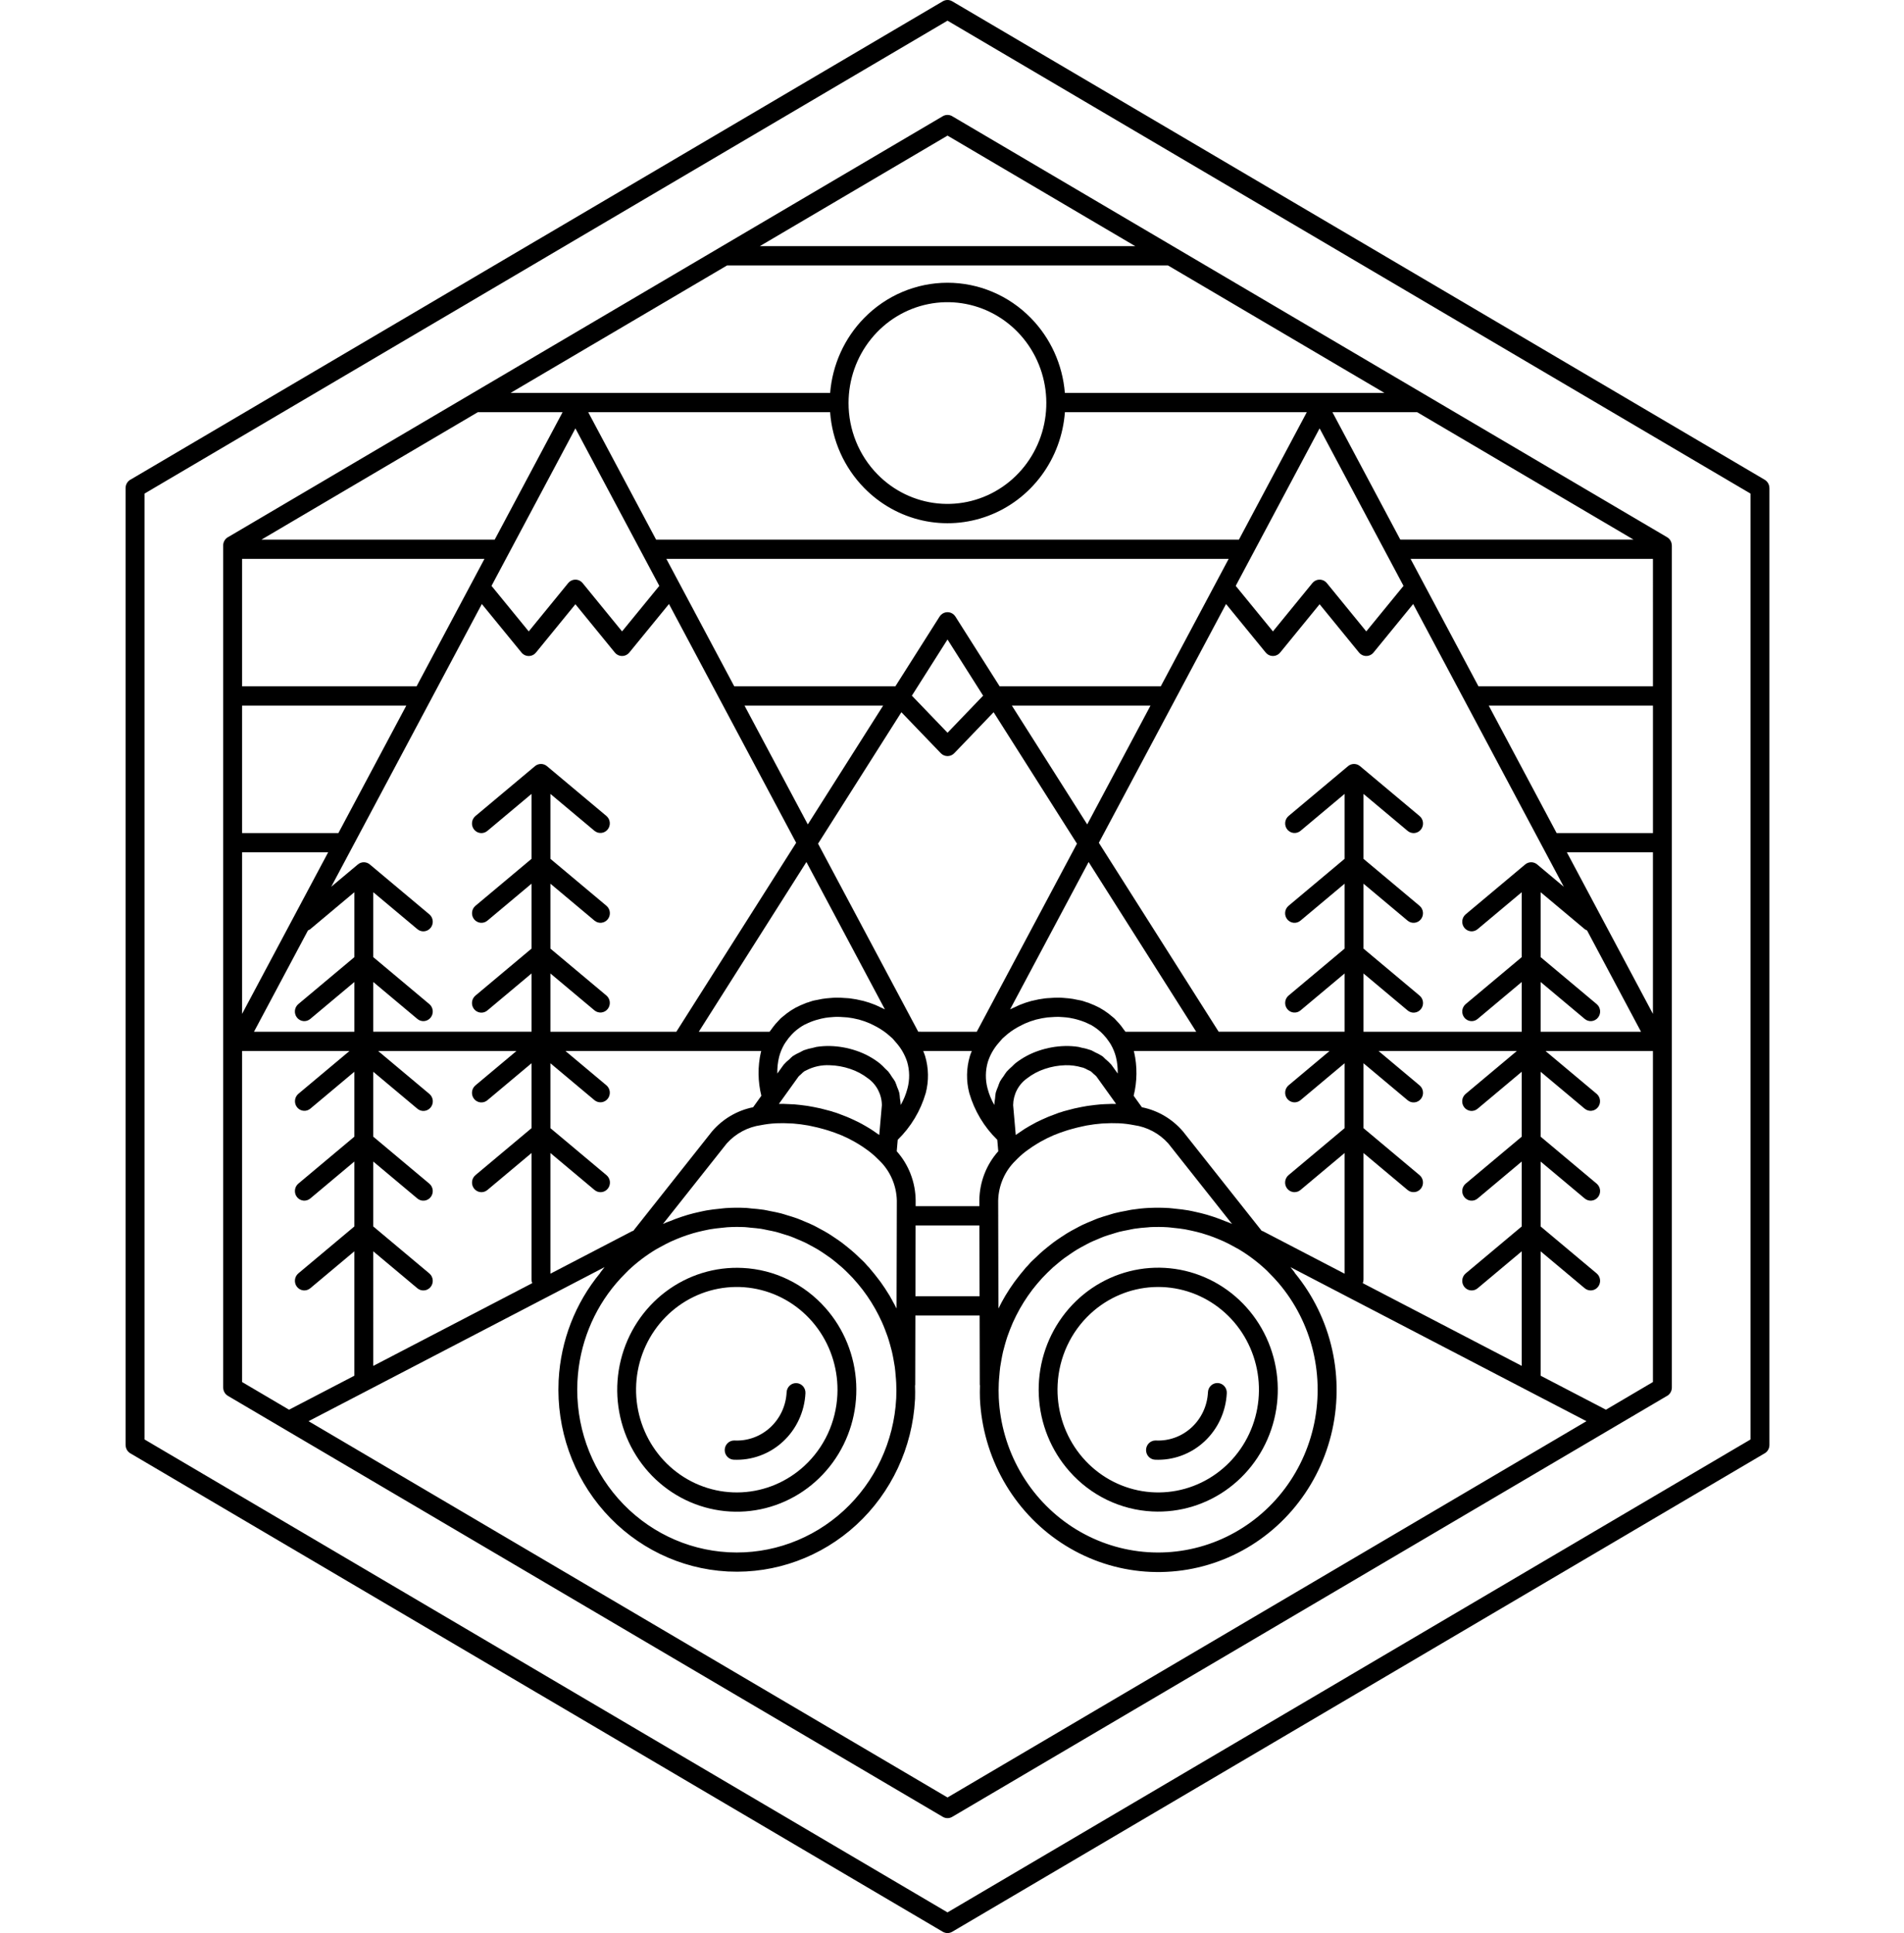 <svg width="197" height="200" viewBox="0 0 197 200" fill="none" xmlns="http://www.w3.org/2000/svg">
<g clip-path="url(#clip0_3_187)">
<path fill-rule="evenodd" clip-rule="evenodd" d="M98.577 12.057C98.425 11.954 98.248 11.896 98.066 11.89C97.884 11.884 97.704 11.93 97.546 12.023L60.563 33.802L23.665 55.534C23.494 55.613 23.348 55.74 23.246 55.902C23.144 56.063 23.09 56.251 23.09 56.443V143.56H23.095C23.095 143.735 23.14 143.906 23.225 144.058C23.311 144.209 23.434 144.334 23.583 144.421L60.567 166.2L97.55 187.979C97.698 188.065 97.865 188.111 98.035 188.111C98.205 188.111 98.372 188.065 98.52 187.979L135.503 166.199L172.405 144.469C172.576 144.39 172.722 144.262 172.824 144.101C172.926 143.94 172.98 143.752 172.98 143.56V56.442H172.975C172.975 56.267 172.93 56.096 172.844 55.944C172.759 55.793 172.635 55.668 172.487 55.581L135.503 33.802L98.577 12.057ZM98.037 14.031L117.46 25.469H78.614L98.037 14.031ZM61.536 35.523L61.539 35.522V35.523L75.226 27.463H120.847L134.534 35.523L143.238 40.649H110.177C109.941 37.723 108.693 34.977 106.657 32.901L106.653 32.898C105.522 31.742 104.178 30.826 102.699 30.201C101.221 29.576 99.635 29.254 98.035 29.254C96.434 29.254 94.849 29.576 93.37 30.201C91.891 30.826 90.547 31.742 89.416 32.898L89.412 32.901C87.376 34.977 86.129 37.723 85.892 40.649H52.832L61.536 35.523ZM141.001 132.76C141.05 132.641 141.075 132.514 141.076 132.385V119.295L145.638 123.119C145.737 123.202 145.851 123.264 145.973 123.302C146.096 123.34 146.224 123.353 146.352 123.34C146.479 123.328 146.603 123.29 146.716 123.228C146.828 123.167 146.928 123.083 147.01 122.983C147.091 122.882 147.152 122.766 147.189 122.641C147.226 122.516 147.239 122.385 147.227 122.255C147.214 122.125 147.177 121.999 147.117 121.884C147.057 121.769 146.975 121.667 146.876 121.584L141.076 116.723V110.007L145.638 113.831C145.737 113.915 145.851 113.978 145.974 114.017C146.096 114.056 146.225 114.069 146.353 114.057C146.481 114.045 146.606 114.007 146.719 113.945C146.832 113.884 146.933 113.8 147.015 113.699C147.096 113.598 147.157 113.481 147.195 113.356C147.232 113.23 147.244 113.099 147.231 112.968C147.219 112.838 147.181 112.711 147.12 112.596C147.059 112.481 146.976 112.379 146.876 112.296L142.634 108.741H156.942L151.648 113.176C151.548 113.259 151.465 113.361 151.404 113.476C151.343 113.591 151.305 113.718 151.292 113.848C151.28 113.979 151.292 114.11 151.329 114.236C151.367 114.361 151.428 114.478 151.509 114.579C151.591 114.68 151.691 114.764 151.805 114.825C151.918 114.887 152.043 114.925 152.171 114.937C152.298 114.949 152.427 114.936 152.55 114.897C152.673 114.858 152.787 114.795 152.886 114.711L157.448 110.887V117.605L151.648 122.466C151.448 122.633 151.322 122.875 151.297 123.137C151.272 123.399 151.35 123.661 151.514 123.864C151.678 124.068 151.915 124.197 152.172 124.222C152.429 124.248 152.686 124.168 152.886 124.001L157.448 120.177V126.893L151.648 131.754C151.448 131.921 151.322 132.163 151.297 132.425C151.272 132.687 151.35 132.949 151.514 133.153C151.678 133.356 151.915 133.485 152.172 133.51C152.429 133.536 152.686 133.456 152.886 133.289L157.448 129.465V141.318L141.001 132.76ZM92.73 144.623V144.631L92.728 144.67L92.727 144.672V144.691C92.492 149.14 90.538 153.313 87.293 156.296C84.048 159.279 79.777 160.828 75.414 160.605H75.41L75.368 160.603L75.367 160.601H75.348C70.986 160.362 66.894 158.369 63.97 155.059C61.045 151.749 59.526 147.391 59.745 142.941V142.937L59.748 142.894L59.749 142.893V142.874C59.945 139.133 61.364 135.567 63.781 132.745C64.083 132.39 64.403 132.051 64.733 131.724C64.828 131.629 64.918 131.529 65.016 131.437C65.886 130.614 66.84 129.889 67.861 129.274C68.02 129.178 68.187 129.094 68.35 129.004C68.703 128.807 69.061 128.619 69.428 128.449C69.637 128.353 69.849 128.265 70.061 128.177C70.386 128.043 70.716 127.919 71.05 127.805C71.275 127.73 71.499 127.658 71.726 127.592C72.074 127.491 72.428 127.406 72.786 127.328C73.006 127.28 73.226 127.228 73.449 127.189C73.849 127.12 74.255 127.074 74.663 127.035C74.853 127.016 75.039 126.988 75.229 126.976C75.84 126.937 76.452 126.932 77.063 126.961C77.273 126.971 77.477 127.004 77.686 127.023C78.034 127.054 78.384 127.081 78.725 127.133C78.96 127.169 79.187 127.226 79.418 127.272C79.714 127.331 80.012 127.384 80.302 127.459C80.546 127.522 80.782 127.603 81.022 127.677C81.289 127.759 81.558 127.837 81.819 127.932C82.062 128.021 82.298 128.127 82.536 128.227C82.781 128.33 83.027 128.43 83.265 128.544C83.503 128.659 83.735 128.788 83.968 128.914C84.192 129.036 84.419 129.155 84.637 129.287C84.868 129.426 85.09 129.577 85.313 129.727C85.52 129.866 85.726 130.004 85.926 130.152C86.144 130.314 86.355 130.486 86.564 130.658C86.754 130.814 86.944 130.971 87.127 131.135C87.329 131.316 87.524 131.504 87.717 131.696C87.892 131.869 88.066 132.044 88.233 132.225C88.418 132.425 88.597 132.631 88.773 132.841C88.933 133.032 89.091 133.226 89.243 133.425C89.408 133.64 89.566 133.859 89.721 134.082C89.866 134.291 90.006 134.504 90.142 134.721C90.284 134.947 90.421 135.176 90.552 135.409C90.681 135.638 90.803 135.869 90.921 136.104C91.039 136.338 91.154 136.574 91.261 136.815C91.372 137.062 91.474 137.314 91.572 137.568C91.665 137.808 91.757 138.048 91.84 138.293C91.93 138.559 92.009 138.83 92.086 139.102C92.155 139.346 92.224 139.59 92.283 139.838C92.35 140.119 92.403 140.407 92.456 140.695C92.501 140.943 92.548 141.19 92.583 141.441C92.623 141.735 92.646 142.032 92.671 142.33C92.693 142.585 92.718 142.839 92.728 143.097C92.749 143.602 92.755 144.109 92.73 144.623ZM65.407 127.38L56.949 131.781V119.295L61.512 123.119C61.611 123.202 61.725 123.265 61.847 123.304C61.97 123.342 62.099 123.356 62.227 123.343C62.354 123.331 62.478 123.293 62.592 123.231C62.705 123.17 62.805 123.086 62.887 122.985C62.968 122.884 63.029 122.768 63.066 122.643C63.104 122.517 63.116 122.386 63.104 122.256C63.091 122.125 63.053 121.999 62.992 121.884C62.932 121.769 62.849 121.667 62.75 121.584L56.949 116.723V110.007L61.512 113.831C61.712 113.994 61.967 114.071 62.222 114.044C62.477 114.017 62.711 113.889 62.874 113.687C63.037 113.485 63.115 113.226 63.092 112.965C63.069 112.705 62.946 112.465 62.75 112.296L58.508 108.741H78.764C78.754 108.78 78.737 108.814 78.727 108.853C78.389 110.341 78.406 111.891 78.775 113.371L77.922 114.559C76.272 114.889 74.776 115.769 73.671 117.06L65.527 127.345C65.486 127.354 65.446 127.365 65.407 127.38ZM49.444 42.644H58.211L51.187 55.83H27.055L49.444 42.644ZM85.888 42.644C86.105 45.604 87.355 48.385 89.412 50.484L89.416 50.488C91.064 52.171 93.15 53.337 95.428 53.847C97.706 54.356 100.079 54.188 102.266 53.362C104.453 52.536 106.362 51.087 107.765 49.187C109.168 47.287 110.007 45.016 110.182 42.644H135.212L128.188 55.83H67.883L60.859 42.644H85.888ZM87.796 41.693C87.798 39.279 88.62 36.94 90.123 35.075C91.625 33.209 93.716 31.933 96.037 31.464C98.359 30.994 100.768 31.36 102.855 32.499C104.942 33.638 106.577 35.48 107.482 37.71C108.387 39.941 108.505 42.423 107.818 44.733C107.13 47.042 105.678 49.038 103.71 50.379C101.742 51.72 99.379 52.323 97.024 52.086C94.668 51.849 92.466 50.787 90.793 49.08C89.841 48.11 89.086 46.959 88.572 45.691C88.058 44.423 87.794 43.065 87.796 41.693ZM159.045 89.438C158.87 89.291 158.651 89.211 158.425 89.211C158.199 89.211 157.98 89.291 157.806 89.438L151.648 94.599C151.448 94.766 151.322 95.007 151.297 95.27C151.272 95.532 151.35 95.794 151.514 95.997C151.678 96.201 151.915 96.329 152.172 96.355C152.429 96.381 152.686 96.301 152.886 96.133L157.448 92.31V99.028L151.648 103.889C151.549 103.972 151.467 104.074 151.407 104.189C151.347 104.304 151.31 104.43 151.297 104.56C151.285 104.69 151.298 104.821 151.335 104.946C151.372 105.07 151.433 105.187 151.514 105.287C151.596 105.388 151.696 105.472 151.809 105.533C151.921 105.594 152.045 105.632 152.172 105.645C152.3 105.658 152.428 105.645 152.551 105.607C152.673 105.568 152.787 105.506 152.886 105.423L157.448 101.6V106.746H141.076V100.718L145.638 104.541C145.737 104.625 145.851 104.688 145.974 104.727C146.096 104.766 146.225 104.78 146.353 104.767C146.481 104.755 146.606 104.717 146.719 104.656C146.832 104.594 146.933 104.51 147.015 104.409C147.096 104.308 147.157 104.191 147.195 104.066C147.232 103.941 147.244 103.809 147.231 103.678C147.219 103.548 147.181 103.422 147.12 103.306C147.059 103.191 146.976 103.089 146.876 103.006L141.076 98.146V91.429L145.638 95.253C145.838 95.421 146.095 95.5 146.352 95.475C146.609 95.449 146.846 95.32 147.01 95.117C147.174 94.913 147.252 94.652 147.227 94.389C147.202 94.127 147.076 93.886 146.876 93.718L141.076 88.858V82.14L145.638 85.964C145.737 86.048 145.851 86.111 145.974 86.15C146.096 86.189 146.225 86.202 146.353 86.19C146.481 86.178 146.606 86.14 146.719 86.079C146.832 86.017 146.933 85.933 147.015 85.832C147.096 85.731 147.157 85.614 147.195 85.489C147.232 85.363 147.244 85.232 147.231 85.101C147.219 84.971 147.181 84.844 147.12 84.729C147.059 84.614 146.976 84.512 146.876 84.429L140.716 79.268C140.542 79.121 140.323 79.042 140.097 79.042C139.871 79.042 139.652 79.122 139.477 79.269L133.32 84.429C133.122 84.597 132.998 84.838 132.974 85.1C132.95 85.361 133.028 85.621 133.191 85.824C133.355 86.026 133.59 86.155 133.846 86.181C134.102 86.207 134.358 86.129 134.557 85.964L139.12 82.14V88.857L133.32 93.718C133.221 93.801 133.139 93.903 133.079 94.018C133.019 94.133 132.981 94.26 132.969 94.389C132.944 94.652 133.022 94.913 133.186 95.117C133.35 95.32 133.587 95.449 133.844 95.475C134.101 95.5 134.358 95.421 134.557 95.253L139.12 91.429V98.146L133.32 103.007C133.122 103.175 132.998 103.416 132.974 103.677C132.95 103.939 133.028 104.199 133.191 104.402C133.355 104.604 133.59 104.733 133.846 104.759C134.102 104.785 134.358 104.707 134.557 104.542L139.12 100.718V106.745H126.089L113.694 87.198L119.944 75.467L126.854 62.494L130.958 67.514C131.123 67.717 131.36 67.844 131.617 67.868C131.874 67.892 132.13 67.811 132.329 67.643C132.376 67.603 132.419 67.558 132.458 67.51L136.535 62.516L140.614 67.515C140.779 67.718 141.016 67.845 141.273 67.869C141.531 67.893 141.786 67.812 141.985 67.644C142.032 67.603 142.075 67.559 142.115 67.511L146.216 62.494L153.127 75.467L161.799 91.746L159.045 89.438ZM116.274 106.521C116.132 106.314 115.98 106.116 115.818 105.926C115.72 105.812 115.619 105.703 115.514 105.597C115.45 105.531 115.393 105.458 115.327 105.395L115.325 105.393L115.327 105.391C115.21 105.281 115.08 105.187 114.956 105.085C114.87 105.013 114.785 104.937 114.695 104.869C114.398 104.644 114.086 104.442 113.762 104.263C113.744 104.254 113.727 104.248 113.71 104.239C113.392 104.071 113.063 103.924 112.726 103.799C112.69 103.785 112.657 103.765 112.621 103.752C112.562 103.73 112.497 103.722 112.438 103.702C112.279 103.649 112.124 103.587 111.96 103.542C111.819 103.503 111.67 103.487 111.526 103.454C111.349 103.415 111.175 103.377 110.995 103.348C110.707 103.302 110.416 103.274 110.121 103.253C109.945 103.241 109.771 103.223 109.594 103.22C109.274 103.215 108.952 103.234 108.629 103.259C108.472 103.271 108.317 103.272 108.159 103.291C107.697 103.346 107.238 103.432 106.786 103.548C106.766 103.553 106.746 103.554 106.727 103.559C106.316 103.668 105.913 103.804 105.519 103.965C105.44 103.996 105.365 104.035 105.287 104.069C105.169 104.12 105.057 104.177 104.941 104.232C104.799 104.301 104.651 104.357 104.512 104.432L112.634 89.187L123.767 106.746H116.445C116.394 106.665 116.327 106.599 116.274 106.521ZM115.055 114.21C114.936 114.21 114.814 114.223 114.693 114.226C114.419 114.234 114.146 114.242 113.869 114.264C113.677 114.278 113.486 114.301 113.294 114.322C113.032 114.351 112.771 114.381 112.509 114.422C112.298 114.454 112.089 114.496 111.878 114.536C111.636 114.583 111.395 114.63 111.154 114.687C110.924 114.741 110.698 114.802 110.471 114.865C110.329 114.904 110.185 114.934 110.044 114.977C109.967 115 109.894 115.031 109.818 115.055C109.73 115.083 109.639 115.103 109.551 115.133C109.401 115.183 109.256 115.247 109.107 115.302C108.899 115.377 108.695 115.452 108.492 115.535C108.256 115.631 108.026 115.735 107.796 115.841C107.602 115.931 107.41 116.02 107.221 116.117C106.993 116.233 106.774 116.356 106.554 116.482C106.375 116.585 106.197 116.688 106.023 116.797C105.81 116.932 105.607 117.073 105.404 117.217C105.303 117.289 105.194 117.352 105.096 117.426L104.826 114.341C104.832 113.8 104.964 113.267 105.211 112.788C105.458 112.308 105.814 111.895 106.247 111.583C106.805 111.149 107.43 110.815 108.097 110.594C108.785 110.36 109.504 110.23 110.229 110.211C110.802 110.196 111.374 110.271 111.925 110.433C111.976 110.449 112.036 110.453 112.087 110.471C112.249 110.534 112.407 110.61 112.558 110.698C112.653 110.747 112.763 110.782 112.85 110.839C112.958 110.921 113.059 111.013 113.153 111.112C113.257 111.192 113.355 111.281 113.445 111.377L113.447 111.38L115.464 114.191L115.466 114.192L115.48 114.212C115.4 114.21 115.317 114.217 115.236 114.217C115.175 114.216 115.116 114.21 115.055 114.21ZM115.021 110.205L114.964 110.133C114.788 109.934 114.595 109.752 114.387 109.59C114.271 109.489 114.178 109.365 114.053 109.276C113.806 109.115 113.546 108.976 113.276 108.86C113.149 108.8 113.038 108.716 112.904 108.664C112.569 108.545 112.225 108.454 111.876 108.391C111.781 108.372 111.694 108.333 111.597 108.318C111.132 108.245 110.662 108.214 110.191 108.225C109.269 108.248 108.355 108.411 107.479 108.709C106.602 109.001 105.78 109.443 105.048 110.017C104.926 110.114 104.829 110.233 104.715 110.337C104.517 110.507 104.329 110.688 104.153 110.881C104.033 111.021 103.949 111.183 103.844 111.333C103.705 111.513 103.578 111.702 103.462 111.899C103.386 112.07 103.319 112.245 103.262 112.424C103.168 112.631 103.089 112.844 103.024 113.062C102.99 113.258 102.967 113.457 102.955 113.656C102.914 113.877 102.888 114.101 102.877 114.326C102.568 113.787 102.331 113.208 102.174 112.604C101.935 111.701 101.949 110.747 102.214 109.852C102.449 109.129 102.83 108.463 103.33 107.898C103.395 107.821 103.459 107.743 103.528 107.669C103.593 107.599 103.647 107.522 103.716 107.454C103.802 107.369 103.897 107.291 103.988 107.21C104.185 107.033 104.391 106.867 104.605 106.714C104.718 106.634 104.833 106.557 104.95 106.483C105.197 106.328 105.452 106.187 105.714 106.06C105.825 106.005 105.934 105.946 106.048 105.897C106.416 105.735 106.796 105.6 107.183 105.494L107.21 105.485C107.231 105.48 107.251 105.478 107.272 105.473C107.634 105.381 108.001 105.312 108.372 105.266C108.507 105.25 108.642 105.249 108.777 105.239C109.029 105.22 109.279 105.204 109.527 105.207C109.684 105.21 109.838 105.225 109.993 105.236C110.215 105.252 110.436 105.272 110.653 105.307C110.81 105.332 110.964 105.365 111.118 105.4C111.297 105.44 111.472 105.489 111.645 105.542C112.007 105.65 112.36 105.79 112.698 105.96C112.754 105.989 112.815 106.008 112.869 106.038C113.233 106.242 113.574 106.486 113.884 106.767C113.931 106.808 113.972 106.855 114.017 106.899C114.068 106.947 114.116 106.997 114.164 107.047C114.375 107.266 114.566 107.505 114.734 107.759C114.803 107.865 114.879 107.964 114.941 108.076C115.168 108.474 115.343 108.901 115.459 109.346C115.598 109.911 115.661 110.492 115.646 111.074L115.021 110.205ZM93.115 113.665C93.104 113.462 93.08 113.261 93.045 113.061C92.984 112.858 92.911 112.66 92.825 112.467C92.763 112.273 92.69 112.082 92.606 111.896C92.51 111.735 92.404 111.579 92.291 111.43C92.177 111.239 92.051 111.055 91.915 110.879C91.824 110.772 91.708 110.685 91.609 110.583C91.425 110.382 91.229 110.192 91.021 110.016C90.289 109.443 89.467 109.001 88.59 108.709C87.714 108.411 86.8 108.247 85.878 108.225C85.407 108.214 84.937 108.245 84.472 108.318C84.374 108.333 84.287 108.372 84.191 108.391C83.842 108.454 83.499 108.545 83.165 108.664C83.029 108.717 82.915 108.802 82.785 108.865C82.518 108.979 82.261 109.117 82.016 109.276C81.895 109.378 81.779 109.488 81.669 109.603C81.466 109.762 81.277 109.939 81.106 110.133L81.049 110.205L80.426 111.072C80.412 110.49 80.474 109.909 80.613 109.344C80.729 108.9 80.903 108.473 81.13 108.075C81.193 107.963 81.269 107.862 81.34 107.756C81.507 107.502 81.697 107.265 81.907 107.046C81.956 106.996 82.004 106.945 82.055 106.896C82.1 106.854 82.142 106.807 82.187 106.766C82.498 106.485 82.838 106.241 83.201 106.037C83.258 106.007 83.321 105.986 83.378 105.957C83.714 105.788 84.064 105.649 84.423 105.541C84.599 105.487 84.777 105.438 84.959 105.397C85.109 105.363 85.26 105.331 85.414 105.306C85.633 105.271 85.858 105.251 86.083 105.235C86.236 105.224 86.388 105.208 86.543 105.206C86.791 105.202 87.041 105.219 87.291 105.238C87.428 105.248 87.563 105.249 87.7 105.265C88.07 105.311 88.437 105.38 88.799 105.472C88.819 105.477 88.84 105.479 88.86 105.484L88.888 105.493C89.275 105.599 89.654 105.733 90.022 105.895C90.137 105.945 90.247 106.005 90.359 106.06C90.62 106.186 90.874 106.327 91.12 106.482C91.237 106.556 91.352 106.633 91.465 106.713C91.678 106.866 91.884 107.031 92.08 107.207C92.172 107.289 92.268 107.368 92.356 107.455C92.422 107.52 92.475 107.595 92.539 107.663C92.608 107.738 92.671 107.816 92.737 107.894C93.239 108.46 93.62 109.127 93.857 109.852C94.122 110.748 94.135 111.701 93.896 112.605C93.739 113.208 93.502 113.787 93.193 114.327C93.182 114.105 93.156 113.884 93.115 113.665ZM92.788 125.791L92.764 135.019L92.76 135.111L92.764 135.134V135.382C92.622 135.091 92.461 134.812 92.305 134.529C92.297 134.511 92.298 134.49 92.288 134.472C92.278 134.453 92.258 134.444 92.249 134.426C92.179 134.302 92.115 134.173 92.042 134.05C92.021 134.016 91.998 133.984 91.977 133.95C91.711 133.508 91.427 133.079 91.127 132.662C91.035 132.535 90.937 132.412 90.842 132.287C90.599 131.966 90.348 131.652 90.085 131.348C90.029 131.283 89.982 131.212 89.924 131.148C89.866 131.084 89.8 131.025 89.742 130.961C89.634 130.843 89.534 130.718 89.424 130.603C89.284 130.458 89.131 130.327 88.986 130.186C88.815 130.02 88.645 129.854 88.468 129.693C88.212 129.461 87.946 129.241 87.677 129.024C87.493 128.876 87.311 128.726 87.122 128.584C86.843 128.376 86.556 128.183 86.265 127.99C86.069 127.86 85.875 127.726 85.673 127.605C85.374 127.423 85.066 127.258 84.756 127.093C84.549 126.982 84.344 126.867 84.131 126.764C83.813 126.61 83.485 126.476 83.157 126.34C82.939 126.25 82.726 126.154 82.504 126.072C82.164 125.947 81.816 125.844 81.468 125.74C81.246 125.673 81.028 125.596 80.801 125.538C80.434 125.442 80.057 125.373 79.68 125.3C79.463 125.258 79.251 125.204 79.031 125.17C78.605 125.104 78.169 125.068 77.733 125.032C77.567 125.018 77.406 124.988 77.238 124.979C77.195 124.973 77.152 124.97 77.109 124.97H77.107V124.973C76.437 124.942 75.766 124.949 75.096 124.992C74.891 125.005 74.691 125.037 74.487 125.057C74.021 125.101 73.558 125.154 73.102 125.234C72.864 125.275 72.631 125.331 72.397 125.382C71.981 125.472 71.57 125.571 71.165 125.689C70.928 125.758 70.694 125.835 70.461 125.913C70.066 126.046 69.678 126.192 69.297 126.351C69.168 126.403 69.031 126.442 68.904 126.498L68.592 126.64L75.191 118.307C76.122 117.27 77.381 116.599 78.747 116.41C79.247 116.312 79.753 116.249 80.261 116.221C80.292 116.219 80.324 116.22 80.356 116.218C80.839 116.197 81.323 116.202 81.806 116.233C81.894 116.238 81.98 116.238 82.068 116.245C82.587 116.285 83.112 116.354 83.636 116.448C83.748 116.468 83.859 116.496 83.97 116.519C84.391 116.604 84.809 116.706 85.225 116.825C85.366 116.865 85.507 116.904 85.647 116.948C86.113 117.095 86.573 117.257 87.018 117.444C87.04 117.453 87.063 117.46 87.084 117.469C87.534 117.663 87.975 117.881 88.403 118.122C88.536 118.196 88.663 118.275 88.793 118.352C89.098 118.536 89.39 118.73 89.67 118.936C89.784 119.019 89.901 119.099 90.01 119.186C90.349 119.452 90.669 119.741 90.968 120.052C91.527 120.589 91.976 121.233 92.289 121.948C92.602 122.663 92.773 123.433 92.792 124.216L92.788 125.791ZM79.797 106.52C79.743 106.598 79.677 106.665 79.625 106.746H72.302L83.436 89.187L91.557 104.433C91.418 104.358 91.269 104.301 91.126 104.232C91.011 104.177 90.9 104.12 90.783 104.07C90.705 104.036 90.63 103.997 90.551 103.966C90.157 103.805 89.754 103.669 89.343 103.56C89.324 103.555 89.305 103.554 89.285 103.549C88.833 103.433 88.373 103.347 87.91 103.291C87.756 103.272 87.604 103.272 87.45 103.26C87.122 103.235 86.797 103.215 86.474 103.221C86.299 103.224 86.129 103.242 85.956 103.254C85.658 103.274 85.364 103.302 85.073 103.35C84.895 103.378 84.723 103.416 84.549 103.454C84.404 103.487 84.253 103.503 84.11 103.542C83.945 103.588 83.788 103.65 83.627 103.704C83.569 103.724 83.506 103.732 83.449 103.753C83.414 103.765 83.382 103.785 83.347 103.798C83.005 103.925 82.671 104.074 82.349 104.245L82.311 104.262C81.985 104.442 81.673 104.645 81.376 104.87C81.286 104.938 81.203 105.013 81.117 105.084C80.993 105.186 80.862 105.281 80.744 105.391L80.746 105.393L80.744 105.395C80.678 105.458 80.622 105.532 80.558 105.597C80.453 105.704 80.351 105.813 80.253 105.927C80.091 106.116 79.939 106.314 79.797 106.52ZM59.535 106.746H56.949V100.718L61.512 104.541C61.712 104.705 61.967 104.781 62.222 104.754C62.477 104.727 62.711 104.599 62.874 104.397C63.037 104.195 63.115 103.936 63.092 103.676C63.069 103.415 62.946 103.175 62.75 103.006L56.949 98.146V91.429L61.512 95.253C61.712 95.419 61.968 95.498 62.224 95.472C62.481 95.446 62.717 95.317 62.88 95.114C63.044 94.911 63.122 94.65 63.097 94.389C63.073 94.127 62.948 93.886 62.75 93.718L56.949 88.857V82.14L61.512 85.964C61.712 86.127 61.967 86.204 62.222 86.177C62.477 86.15 62.711 86.022 62.874 85.82C63.037 85.618 63.115 85.359 63.092 85.099C63.069 84.838 62.946 84.598 62.75 84.429L56.592 79.269C56.417 79.122 56.198 79.042 55.972 79.042C55.746 79.042 55.527 79.121 55.353 79.268L49.193 84.429C49.093 84.512 49.011 84.614 48.95 84.729C48.889 84.844 48.851 84.971 48.838 85.101C48.825 85.232 48.837 85.363 48.875 85.489C48.912 85.614 48.973 85.731 49.055 85.832C49.136 85.933 49.237 86.017 49.35 86.079C49.464 86.14 49.588 86.178 49.716 86.19C49.844 86.202 49.973 86.189 50.095 86.15C50.218 86.111 50.332 86.048 50.431 85.964L54.994 82.14V88.858L49.193 93.718C48.993 93.886 48.867 94.127 48.842 94.389C48.817 94.652 48.895 94.913 49.059 95.117C49.224 95.32 49.46 95.449 49.718 95.475C49.975 95.5 50.231 95.421 50.431 95.253L54.994 91.429V98.146L49.193 103.007C49.093 103.09 49.011 103.192 48.95 103.307C48.889 103.422 48.851 103.549 48.838 103.679C48.825 103.81 48.837 103.941 48.875 104.067C48.912 104.192 48.973 104.309 49.055 104.41C49.136 104.511 49.237 104.595 49.35 104.656C49.464 104.718 49.588 104.756 49.716 104.768C49.844 104.78 49.973 104.767 50.095 104.728C50.218 104.689 50.332 104.626 50.431 104.542L54.994 100.718V106.745H38.621V101.6L43.184 105.423C43.282 105.506 43.396 105.568 43.519 105.606C43.641 105.644 43.77 105.657 43.897 105.645C44.024 105.632 44.148 105.594 44.261 105.533C44.373 105.471 44.473 105.388 44.555 105.287C44.636 105.186 44.697 105.07 44.734 104.945C44.772 104.82 44.784 104.689 44.772 104.56C44.76 104.43 44.722 104.304 44.662 104.188C44.602 104.073 44.52 103.971 44.421 103.888L38.621 99.028V92.311L43.184 96.134C43.383 96.302 43.64 96.382 43.897 96.356C44.154 96.33 44.391 96.202 44.555 95.998C44.719 95.795 44.797 95.533 44.772 95.271C44.747 95.008 44.621 94.767 44.421 94.6L38.264 89.439C38.089 89.292 37.87 89.212 37.644 89.212C37.418 89.212 37.199 89.292 37.025 89.439L34.272 91.745L42.944 75.467L49.854 62.495L53.958 67.515C54.049 67.627 54.164 67.718 54.294 67.78C54.424 67.842 54.566 67.874 54.709 67.873C54.853 67.873 54.994 67.84 55.124 67.777C55.254 67.715 55.368 67.623 55.459 67.51L59.535 62.516L63.615 67.515C63.78 67.718 64.017 67.845 64.274 67.869C64.531 67.893 64.787 67.812 64.986 67.644C65.033 67.603 65.076 67.559 65.115 67.511L69.216 62.494L76.127 75.467L82.376 87.197L69.98 106.746H59.535ZM25.046 73.004H42.038L41.232 74.517L35.014 86.189H25.046V73.004ZM120.101 71.009H103.429L98.852 63.791C98.778 63.674 98.68 63.574 98.566 63.498C98.349 63.355 98.085 63.305 97.832 63.36C97.579 63.415 97.358 63.57 97.217 63.791L92.641 71.009H75.97L68.946 57.824H127.125L120.101 71.009ZM112.49 85.297L104.694 73.004H119.038L118.232 74.517L112.49 85.297ZM77.838 74.517L77.032 73.004H91.376L83.581 85.297L77.838 74.517ZM101.721 71.977L98.038 75.813L94.348 71.977L98.035 66.163L101.721 71.977ZM68.216 60.616L64.363 65.328L60.287 60.334C60.248 60.285 60.205 60.241 60.158 60.2C59.959 60.032 59.703 59.951 59.446 59.975C59.189 59.999 58.952 60.126 58.787 60.329L54.706 65.328L50.855 60.616L59.535 44.321L68.216 60.616ZM83.221 110.839C83.274 110.803 83.341 110.785 83.398 110.752C84.152 110.357 84.994 110.17 85.84 110.211C86.565 110.23 87.284 110.359 87.972 110.594C88.639 110.815 89.264 111.149 89.822 111.582C90.256 111.894 90.611 112.307 90.859 112.787C91.106 113.267 91.238 113.799 91.244 114.341L90.974 117.428C90.892 117.365 90.799 117.312 90.715 117.252C90.488 117.088 90.258 116.93 90.018 116.779C89.868 116.684 89.713 116.595 89.559 116.506C89.319 116.367 89.078 116.232 88.829 116.106C88.655 116.018 88.478 115.935 88.299 115.852C88.058 115.74 87.818 115.631 87.57 115.531C87.373 115.45 87.174 115.377 86.972 115.303C86.82 115.248 86.673 115.183 86.519 115.132C86.431 115.102 86.34 115.082 86.251 115.053C86.176 115.03 86.103 114.999 86.027 114.976C85.888 114.934 85.746 114.905 85.606 114.866C85.374 114.802 85.144 114.739 84.91 114.684C84.677 114.629 84.442 114.583 84.207 114.538C83.989 114.496 83.772 114.454 83.553 114.42C83.299 114.38 83.046 114.351 82.791 114.322C82.592 114.3 82.393 114.277 82.195 114.262C81.922 114.242 81.654 114.233 81.385 114.226C81.262 114.223 81.137 114.209 81.015 114.209C80.954 114.209 80.894 114.215 80.833 114.215C80.752 114.216 80.67 114.209 80.59 114.211L82.623 111.38L82.626 111.376C82.701 111.297 82.782 111.224 82.867 111.156C82.975 111.039 83.094 110.933 83.221 110.839ZM95.007 106.745L84.641 87.287L85.09 86.58L93.263 73.689L97.336 77.923L97.343 77.931L97.355 77.943C97.539 78.128 97.788 78.23 98.047 78.228C98.305 78.225 98.552 78.119 98.733 77.931L102.806 73.689L110.98 86.58L111.429 87.287L101.064 106.746L95.007 106.745ZM154.839 74.516L154.033 73.004H171.025V86.189H161.057L154.839 74.516ZM171.025 71.009H152.97L145.946 57.824H171.024L171.025 71.009ZM145.216 60.616L141.363 65.328L137.287 60.334C137.248 60.285 137.205 60.241 137.158 60.2C136.959 60.032 136.703 59.951 136.446 59.975C136.189 59.999 135.952 60.126 135.787 60.329L131.706 65.328L127.855 60.616L136.535 44.321L145.216 60.616ZM50.125 57.824L43.102 71.009H25.046V57.824H50.125ZM25.046 100.001V88.184H33.952L25.046 104.903V100.001ZM31.865 96.263C31.95 96.232 32.03 96.189 32.103 96.134L36.666 92.31V99.028L30.865 103.889C30.766 103.972 30.684 104.073 30.624 104.189C30.564 104.304 30.527 104.43 30.514 104.56C30.502 104.69 30.515 104.821 30.552 104.945C30.589 105.07 30.65 105.186 30.732 105.287C30.813 105.388 30.913 105.471 31.026 105.533C31.139 105.594 31.262 105.632 31.39 105.645C31.517 105.657 31.645 105.644 31.768 105.606C31.89 105.568 32.004 105.506 32.103 105.423L36.666 101.6V106.746H26.28L31.865 96.263ZM38.621 129.465L43.184 133.289C43.383 133.456 43.64 133.536 43.897 133.51C44.154 133.485 44.391 133.356 44.555 133.153C44.719 132.949 44.797 132.687 44.772 132.425C44.747 132.163 44.621 131.921 44.421 131.754L38.621 126.893V120.177L43.184 124.001C43.282 124.084 43.396 124.146 43.519 124.184C43.641 124.222 43.77 124.235 43.897 124.222C44.024 124.21 44.148 124.171 44.261 124.11C44.374 124.049 44.474 123.965 44.555 123.864C44.636 123.764 44.697 123.648 44.734 123.523C44.772 123.398 44.784 123.267 44.772 123.137C44.76 123.007 44.722 122.881 44.662 122.766C44.602 122.651 44.52 122.549 44.421 122.466L38.621 117.605V110.889L43.184 114.712C43.282 114.796 43.396 114.859 43.519 114.898C43.642 114.937 43.771 114.95 43.899 114.938C44.026 114.926 44.151 114.888 44.264 114.826C44.378 114.765 44.478 114.681 44.56 114.58C44.641 114.479 44.703 114.362 44.74 114.237C44.777 114.111 44.789 113.98 44.777 113.849C44.764 113.719 44.726 113.592 44.665 113.477C44.604 113.362 44.521 113.26 44.421 113.177L39.128 108.742H53.435L49.193 112.297C49.093 112.38 49.011 112.482 48.95 112.597C48.889 112.712 48.851 112.839 48.838 112.969C48.825 113.1 48.837 113.231 48.875 113.357C48.912 113.482 48.973 113.599 49.055 113.7C49.136 113.801 49.237 113.885 49.35 113.946C49.464 114.008 49.588 114.046 49.716 114.058C49.844 114.07 49.973 114.057 50.095 114.018C50.218 113.979 50.332 113.916 50.431 113.832L54.994 110.008V116.725L49.193 121.585C49.094 121.668 49.013 121.77 48.952 121.885C48.892 122 48.855 122.127 48.842 122.256C48.83 122.386 48.843 122.517 48.88 122.642C48.917 122.767 48.978 122.883 49.059 122.984C49.141 123.085 49.241 123.168 49.354 123.23C49.467 123.291 49.59 123.329 49.718 123.342C49.845 123.354 49.973 123.341 50.096 123.303C50.218 123.265 50.332 123.203 50.431 123.12L54.994 119.297V132.387C54.994 132.515 55.02 132.643 55.068 132.761L38.622 141.32L38.621 129.465ZM94.732 127.402L94.734 126.788H101.335L101.353 134.114H94.716L94.732 127.402ZM94.739 124.793L94.74 124.216C94.725 122.327 94.028 120.51 92.782 119.113L92.885 117.925C94.247 116.6 95.245 114.935 95.782 113.095C96.112 111.838 96.09 110.512 95.719 109.268C95.665 109.087 95.591 108.916 95.523 108.74H100.547C100.478 108.914 100.405 109.086 100.351 109.268C99.98 110.512 99.958 111.838 100.288 113.095C100.824 114.935 101.822 116.6 103.184 117.926L103.287 119.113C102.041 120.51 101.344 122.327 101.329 124.216L101.331 124.794L94.739 124.793ZM103.305 135.382L103.281 125.853L103.284 125.791L103.281 125.775L103.277 124.216C103.315 122.654 103.957 121.171 105.064 120.091C105.376 119.764 105.711 119.459 106.065 119.181C106.159 119.107 106.26 119.038 106.357 118.966C106.653 118.747 106.964 118.54 107.289 118.345C107.408 118.273 107.526 118.2 107.649 118.132C108.083 117.887 108.529 117.665 108.986 117.468L109.008 117.459C109.467 117.265 109.942 117.098 110.423 116.947C110.563 116.903 110.704 116.864 110.845 116.824C111.26 116.705 111.679 116.603 112.101 116.517C112.212 116.495 112.322 116.467 112.433 116.446C112.957 116.352 113.481 116.284 113.999 116.244C114.089 116.237 114.178 116.237 114.267 116.231C114.748 116.201 115.23 116.196 115.712 116.216C115.744 116.218 115.777 116.218 115.809 116.219C116.317 116.247 116.823 116.311 117.323 116.409C118.689 116.597 119.947 117.269 120.878 118.305L127.476 126.638L127.164 126.497C127.033 126.439 126.893 126.4 126.76 126.345C126.381 126.187 125.995 126.043 125.604 125.91C125.368 125.831 125.131 125.754 124.89 125.684C124.49 125.568 124.084 125.47 123.673 125.381C123.432 125.328 123.194 125.272 122.95 125.23C122.507 125.153 122.057 125.102 121.605 125.058C121.387 125.037 121.173 125.004 120.953 124.99C120.297 124.949 119.639 124.943 118.982 124.972C118.959 124.974 118.937 124.971 118.914 124.972C118.291 125.004 117.678 125.069 117.074 125.162C116.9 125.188 116.732 125.232 116.56 125.264C116.135 125.342 115.711 125.421 115.298 125.527C115.089 125.581 114.889 125.652 114.683 125.713C114.315 125.822 113.947 125.929 113.588 126.06C113.375 126.139 113.17 126.233 112.96 126.319C112.622 126.457 112.284 126.595 111.956 126.753C111.747 126.853 111.547 126.967 111.343 127.075C111.027 127.242 110.712 127.409 110.408 127.595C110.208 127.716 110.017 127.847 109.823 127.975C109.528 128.17 109.236 128.366 108.954 128.577C108.766 128.717 108.586 128.865 108.403 129.012C108.131 129.232 107.862 129.454 107.602 129.689C107.427 129.847 107.258 130.012 107.089 130.178C106.942 130.321 106.785 130.454 106.643 130.602C106.533 130.717 106.432 130.842 106.325 130.96C106.266 131.024 106.201 131.081 106.143 131.146C106.086 131.211 106.038 131.281 105.982 131.346C105.718 131.652 105.465 131.968 105.22 132.292C105.127 132.415 105.03 132.536 104.939 132.662C104.627 133.096 104.33 133.542 104.055 134.002L104.024 134.05C103.769 134.485 103.527 134.928 103.305 135.382ZM103.34 143.096C103.35 142.84 103.375 142.588 103.397 142.335C103.422 142.036 103.446 141.736 103.486 141.44C103.521 141.19 103.567 140.945 103.612 140.698C103.665 140.409 103.718 140.12 103.785 139.836C103.843 139.591 103.911 139.35 103.98 139.109C104.058 138.834 104.138 138.559 104.229 138.29C104.31 138.049 104.401 137.812 104.493 137.576C104.593 137.318 104.697 137.062 104.809 136.811C104.915 136.574 105.028 136.341 105.145 136.11C105.264 135.873 105.388 135.637 105.518 135.406C105.648 135.175 105.784 134.949 105.925 134.725C106.061 134.507 106.203 134.292 106.349 134.081C106.503 133.859 106.661 133.641 106.824 133.427C106.977 133.228 107.135 133.034 107.296 132.842C107.471 132.633 107.649 132.427 107.834 132.227C108.003 132.044 108.179 131.868 108.356 131.693C108.548 131.503 108.742 131.314 108.943 131.133C109.128 130.968 109.32 130.81 109.512 130.653C109.721 130.482 109.931 130.31 110.149 130.149C110.351 130 110.56 129.861 110.769 129.721C110.991 129.571 111.212 129.42 111.442 129.282C111.662 129.148 111.892 129.028 112.119 128.905C112.35 128.78 112.58 128.652 112.817 128.538C113.06 128.422 113.311 128.321 113.559 128.217C113.795 128.118 114.027 128.013 114.268 127.926C114.537 127.827 114.814 127.749 115.09 127.665C115.323 127.594 115.552 127.514 115.789 127.453C116.1 127.374 116.419 127.318 116.736 127.256C116.948 127.215 117.156 127.162 117.372 127.129C117.84 127.059 118.317 127.014 118.797 126.983C118.867 126.979 118.935 126.965 119.004 126.962C119.615 126.933 120.227 126.938 120.837 126.977C121.029 126.989 121.217 127.018 121.409 127.037C121.815 127.076 122.219 127.122 122.617 127.191C122.842 127.23 123.064 127.282 123.286 127.33C123.641 127.408 123.994 127.492 124.34 127.592C124.569 127.658 124.795 127.731 125.02 127.807C125.353 127.92 125.682 128.043 126.005 128.177C126.218 128.265 126.431 128.353 126.64 128.45C127.008 128.62 127.365 128.808 127.718 129.005C127.88 129.095 128.047 129.179 128.207 129.275C129.227 129.889 130.181 130.614 131.05 131.435C131.152 131.531 131.245 131.636 131.344 131.735C131.67 132.059 131.986 132.393 132.285 132.744C134.011 134.77 135.237 137.187 135.861 139.794C136.486 142.401 136.49 145.123 135.874 147.732C135.257 150.342 134.039 152.763 132.319 154.794C130.599 156.825 128.428 158.408 125.987 159.41C123.546 160.412 120.906 160.804 118.286 160.554C115.666 160.304 113.143 159.418 110.927 157.972C108.711 156.525 106.866 154.559 105.545 152.237C104.225 149.916 103.468 147.306 103.338 144.625C103.314 144.11 103.321 143.601 103.34 143.096ZM130.543 127.346L122.399 117.061C121.293 115.769 119.798 114.889 118.149 114.56L117.295 113.371C117.664 111.891 117.681 110.341 117.343 108.853C117.333 108.814 117.316 108.78 117.306 108.741H137.562L133.32 112.296C133.122 112.464 132.998 112.705 132.974 112.967C132.95 113.228 133.028 113.488 133.191 113.691C133.355 113.893 133.59 114.022 133.846 114.048C134.102 114.074 134.358 113.996 134.557 113.831L139.12 110.007V116.724L133.32 121.584C133.221 121.667 133.139 121.769 133.079 121.884C133.019 122 132.981 122.126 132.969 122.256C132.944 122.518 133.022 122.78 133.186 122.983C133.35 123.187 133.587 123.315 133.844 123.341C134.101 123.366 134.358 123.287 134.557 123.119L139.12 119.296V131.781L130.663 127.381C130.624 127.366 130.584 127.354 130.543 127.346ZM159.404 101.599L163.967 105.423C164.065 105.506 164.179 105.568 164.302 105.606C164.424 105.644 164.552 105.657 164.68 105.645C164.807 105.632 164.931 105.594 165.043 105.532C165.156 105.471 165.256 105.388 165.337 105.287C165.419 105.186 165.48 105.07 165.517 104.945C165.554 104.82 165.567 104.689 165.555 104.559C165.542 104.43 165.505 104.304 165.445 104.188C165.385 104.073 165.303 103.971 165.204 103.888L159.404 99.028V92.311L163.967 96.134C164.04 96.189 164.121 96.233 164.206 96.264L169.789 106.746H159.404V101.599ZM162.119 88.184H171.023V104.901L162.119 88.184ZM144.883 55.829L137.86 42.644H146.626L169.015 55.829H144.883ZM25.046 108.741H36.159L30.865 113.176C30.669 113.345 30.546 113.585 30.523 113.846C30.499 114.106 30.578 114.365 30.74 114.567C30.903 114.769 31.137 114.897 31.392 114.924C31.647 114.951 31.902 114.875 32.102 114.711L36.665 110.887V117.604L30.865 122.465C30.666 122.633 30.541 122.874 30.517 123.135C30.492 123.397 30.571 123.658 30.734 123.861C30.898 124.064 31.134 124.192 31.39 124.218C31.646 124.244 31.902 124.166 32.102 124L36.665 120.176V126.893L30.865 131.753C30.666 131.921 30.541 132.162 30.517 132.424C30.492 132.685 30.571 132.946 30.734 133.149C30.898 133.352 31.134 133.481 31.39 133.507C31.646 133.533 31.902 133.454 32.102 133.288L36.665 129.464V142.336L29.908 145.853L25.046 142.989V108.741ZM134.534 164.478L98.035 185.972L61.537 164.478L31.926 147.041L62.552 131.103L62.15 131.611L62.145 131.616C62.125 131.649 62.107 131.682 62.091 131.717C59.524 134.826 58.019 138.703 57.803 142.762C57.797 142.806 57.794 142.85 57.794 142.894L57.797 142.895C57.567 147.861 59.272 152.717 62.539 156.406C65.807 160.095 70.371 162.317 75.238 162.587C75.281 162.592 75.324 162.595 75.367 162.595L75.368 162.593C80.236 162.827 84.997 161.088 88.614 157.756C92.23 154.423 94.408 149.768 94.673 144.804C94.678 144.76 94.681 144.717 94.681 144.673V144.67H94.679C94.7 144.228 94.685 143.794 94.675 143.358C94.678 143.328 94.693 143.303 94.693 143.273L94.71 136.109H101.359L101.376 143.273C101.376 143.301 101.39 143.325 101.392 143.353C101.383 143.807 101.369 144.259 101.391 144.718C101.532 147.704 102.366 150.613 103.827 153.204C105.288 155.795 107.332 157.994 109.791 159.62C112.25 161.246 115.053 162.251 117.968 162.553C120.884 162.855 123.828 162.445 126.557 161.356C129.286 160.268 131.722 158.532 133.663 156.293C135.604 154.054 136.995 151.376 137.72 148.48C138.446 145.584 138.485 142.553 137.835 139.639C137.185 136.724 135.863 134.01 133.981 131.719C133.965 131.684 133.946 131.649 133.925 131.616L133.921 131.611L133.519 131.103L164.145 147.041L134.534 164.478ZM166.162 145.853L159.404 142.336V129.465L163.967 133.289C164.166 133.455 164.422 133.534 164.679 133.507C164.935 133.481 165.171 133.353 165.334 133.15C165.498 132.947 165.576 132.686 165.552 132.425C165.527 132.163 165.402 131.922 165.204 131.754L159.404 126.894V120.177L163.967 124.001C164.166 124.167 164.422 124.245 164.679 124.219C164.935 124.193 165.171 124.065 165.334 123.862C165.498 123.659 165.576 123.398 165.552 123.136C165.527 122.875 165.402 122.634 165.204 122.466L159.404 117.605V110.888L163.967 114.712C164.166 114.876 164.422 114.952 164.676 114.925C164.931 114.898 165.165 114.77 165.328 114.568C165.491 114.366 165.569 114.107 165.546 113.847C165.523 113.586 165.4 113.346 165.204 113.177L159.91 108.742H171.023V142.989L166.162 145.853Z" fill="black"/>
<path fill-rule="evenodd" clip-rule="evenodd" d="M183.073 50.498C183.073 50.323 183.028 50.152 182.943 50.001C182.857 49.85 182.734 49.724 182.587 49.637L140.556 24.884L140.555 24.886L140.552 24.884L98.519 0.132C98.372 0.046 98.205 0 98.035 0C97.865 0 97.698 0.046 97.55 0.132L55.569 24.854L55.514 24.884L13.551 49.597C13.384 49.678 13.243 49.806 13.145 49.965C13.046 50.124 12.994 50.309 12.994 50.498V149.503H12.997C12.997 149.677 13.042 149.849 13.127 150C13.213 150.151 13.336 150.276 13.483 150.364L55.515 175.117L55.516 175.115L55.519 175.117L97.55 199.869C97.698 199.955 97.865 200 98.035 200C98.205 200 98.372 199.955 98.519 199.869L140.501 175.147L140.555 175.117L182.519 150.403C182.686 150.322 182.827 150.195 182.925 150.035C183.024 149.876 183.076 149.691 183.076 149.503V50.498H183.073ZM181.12 100.001V148.93L139.578 173.395L139.53 173.426L98.035 197.862L56.491 173.397L56.492 173.396L14.95 148.929V51.07L56.492 26.605L56.54 26.575L98.035 2.139L139.579 26.604L139.578 26.605L181.12 51.07V100.001Z" fill="black"/>
<path fill-rule="evenodd" clip-rule="evenodd" d="M76.851 131.186C73.993 131.04 71.173 131.91 68.872 133.647C66.572 135.384 64.933 137.88 64.235 140.712C63.537 143.543 63.823 146.533 65.045 149.174C66.266 151.814 68.347 153.94 70.934 155.191C73.52 156.441 76.451 156.738 79.228 156.031C82.005 155.324 84.456 153.657 86.163 151.313C87.87 148.97 88.727 146.095 88.588 143.179C88.45 140.263 87.325 137.486 85.404 135.322C84.316 134.091 83 133.093 81.532 132.383C80.065 131.673 78.474 131.267 76.851 131.186ZM83.228 151.662C81.441 153.313 79.147 154.28 76.739 154.4C74.331 154.52 71.956 153.784 70.02 152.318C68.084 150.851 66.707 148.746 66.122 146.36C65.538 143.974 65.782 141.455 66.815 139.232C67.847 137.01 69.603 135.221 71.784 134.171C73.964 133.121 76.434 132.875 78.773 133.475C81.111 134.074 83.174 135.482 84.608 137.459C86.043 139.436 86.761 141.859 86.64 144.315C86.573 145.708 86.237 147.075 85.652 148.335C85.066 149.596 84.242 150.726 83.228 151.662Z" fill="black"/>
<path fill-rule="evenodd" clip-rule="evenodd" d="M82.409 143.101C82.151 143.089 81.898 143.182 81.707 143.359C81.516 143.537 81.401 143.784 81.389 144.048C81.355 144.738 81.189 145.415 80.898 146.039C80.608 146.663 80.2 147.223 79.698 147.687C79.195 148.15 78.608 148.508 77.969 148.74C77.331 148.971 76.654 149.072 75.978 149.037C75.724 149.032 75.478 149.128 75.293 149.305C75.107 149.482 74.997 149.726 74.985 149.985C74.973 150.243 75.06 150.497 75.229 150.691C75.397 150.885 75.633 151.004 75.886 151.024C77.768 151.118 79.611 150.446 81.008 149.155C82.405 147.865 83.242 146.061 83.337 144.141C83.349 143.878 83.258 143.62 83.084 143.425C82.91 143.23 82.667 143.114 82.409 143.101Z" fill="black"/>
<path fill-rule="evenodd" clip-rule="evenodd" d="M119.219 156.38C122.077 156.527 124.897 155.657 127.197 153.921C129.498 152.184 131.137 149.687 131.835 146.856C132.533 144.025 132.247 141.034 131.026 138.394C129.805 135.754 127.724 133.627 125.138 132.377C122.551 131.126 119.62 130.829 116.843 131.536C114.066 132.242 111.615 133.909 109.908 136.253C108.201 138.596 107.344 141.47 107.482 144.386C107.62 147.302 108.745 150.079 110.665 152.244C111.753 153.474 113.069 154.473 114.537 155.183C116.005 155.893 117.596 156.3 119.219 156.38ZM112.841 135.905C114.629 134.254 116.922 133.286 119.33 133.166C121.739 133.047 124.113 133.783 126.049 135.249C127.985 136.715 129.363 138.821 129.947 141.207C130.532 143.593 130.287 146.112 129.255 148.334C128.222 150.557 126.466 152.346 124.286 153.396C122.105 154.446 119.635 154.692 117.297 154.092C114.958 153.493 112.896 152.085 111.461 150.108C110.026 148.131 109.308 145.708 109.429 143.252C109.496 141.858 109.832 140.492 110.417 139.231C111.003 137.971 111.827 136.84 112.841 135.905Z" fill="black"/>
<path fill-rule="evenodd" clip-rule="evenodd" d="M119.48 151.024C121.362 151.118 123.205 150.446 124.602 149.155C125.999 147.865 126.836 146.061 126.931 144.141C126.938 144.01 126.92 143.879 126.877 143.755C126.834 143.631 126.768 143.517 126.681 143.42C126.595 143.322 126.491 143.243 126.374 143.187C126.258 143.131 126.132 143.098 126.003 143.092C125.875 143.086 125.746 143.106 125.625 143.151C125.504 143.195 125.393 143.264 125.298 143.353C125.203 143.442 125.127 143.549 125.072 143.668C125.018 143.787 124.988 143.916 124.983 144.047C124.949 144.738 124.783 145.414 124.492 146.039C124.202 146.663 123.794 147.223 123.291 147.687C122.789 148.15 122.202 148.508 121.563 148.74C120.925 148.971 120.248 149.072 119.571 149.037C119.318 149.032 119.072 149.129 118.887 149.306C118.701 149.483 118.591 149.726 118.579 149.985C118.567 150.244 118.655 150.497 118.823 150.691C118.991 150.885 119.227 151.004 119.48 151.024Z" fill="black"/>
</g>
<defs>
<clipPath id="clip0_3_187">
<rect width="196.078" height="200" fill="white"/>
</clipPath>
</defs>
</svg>
